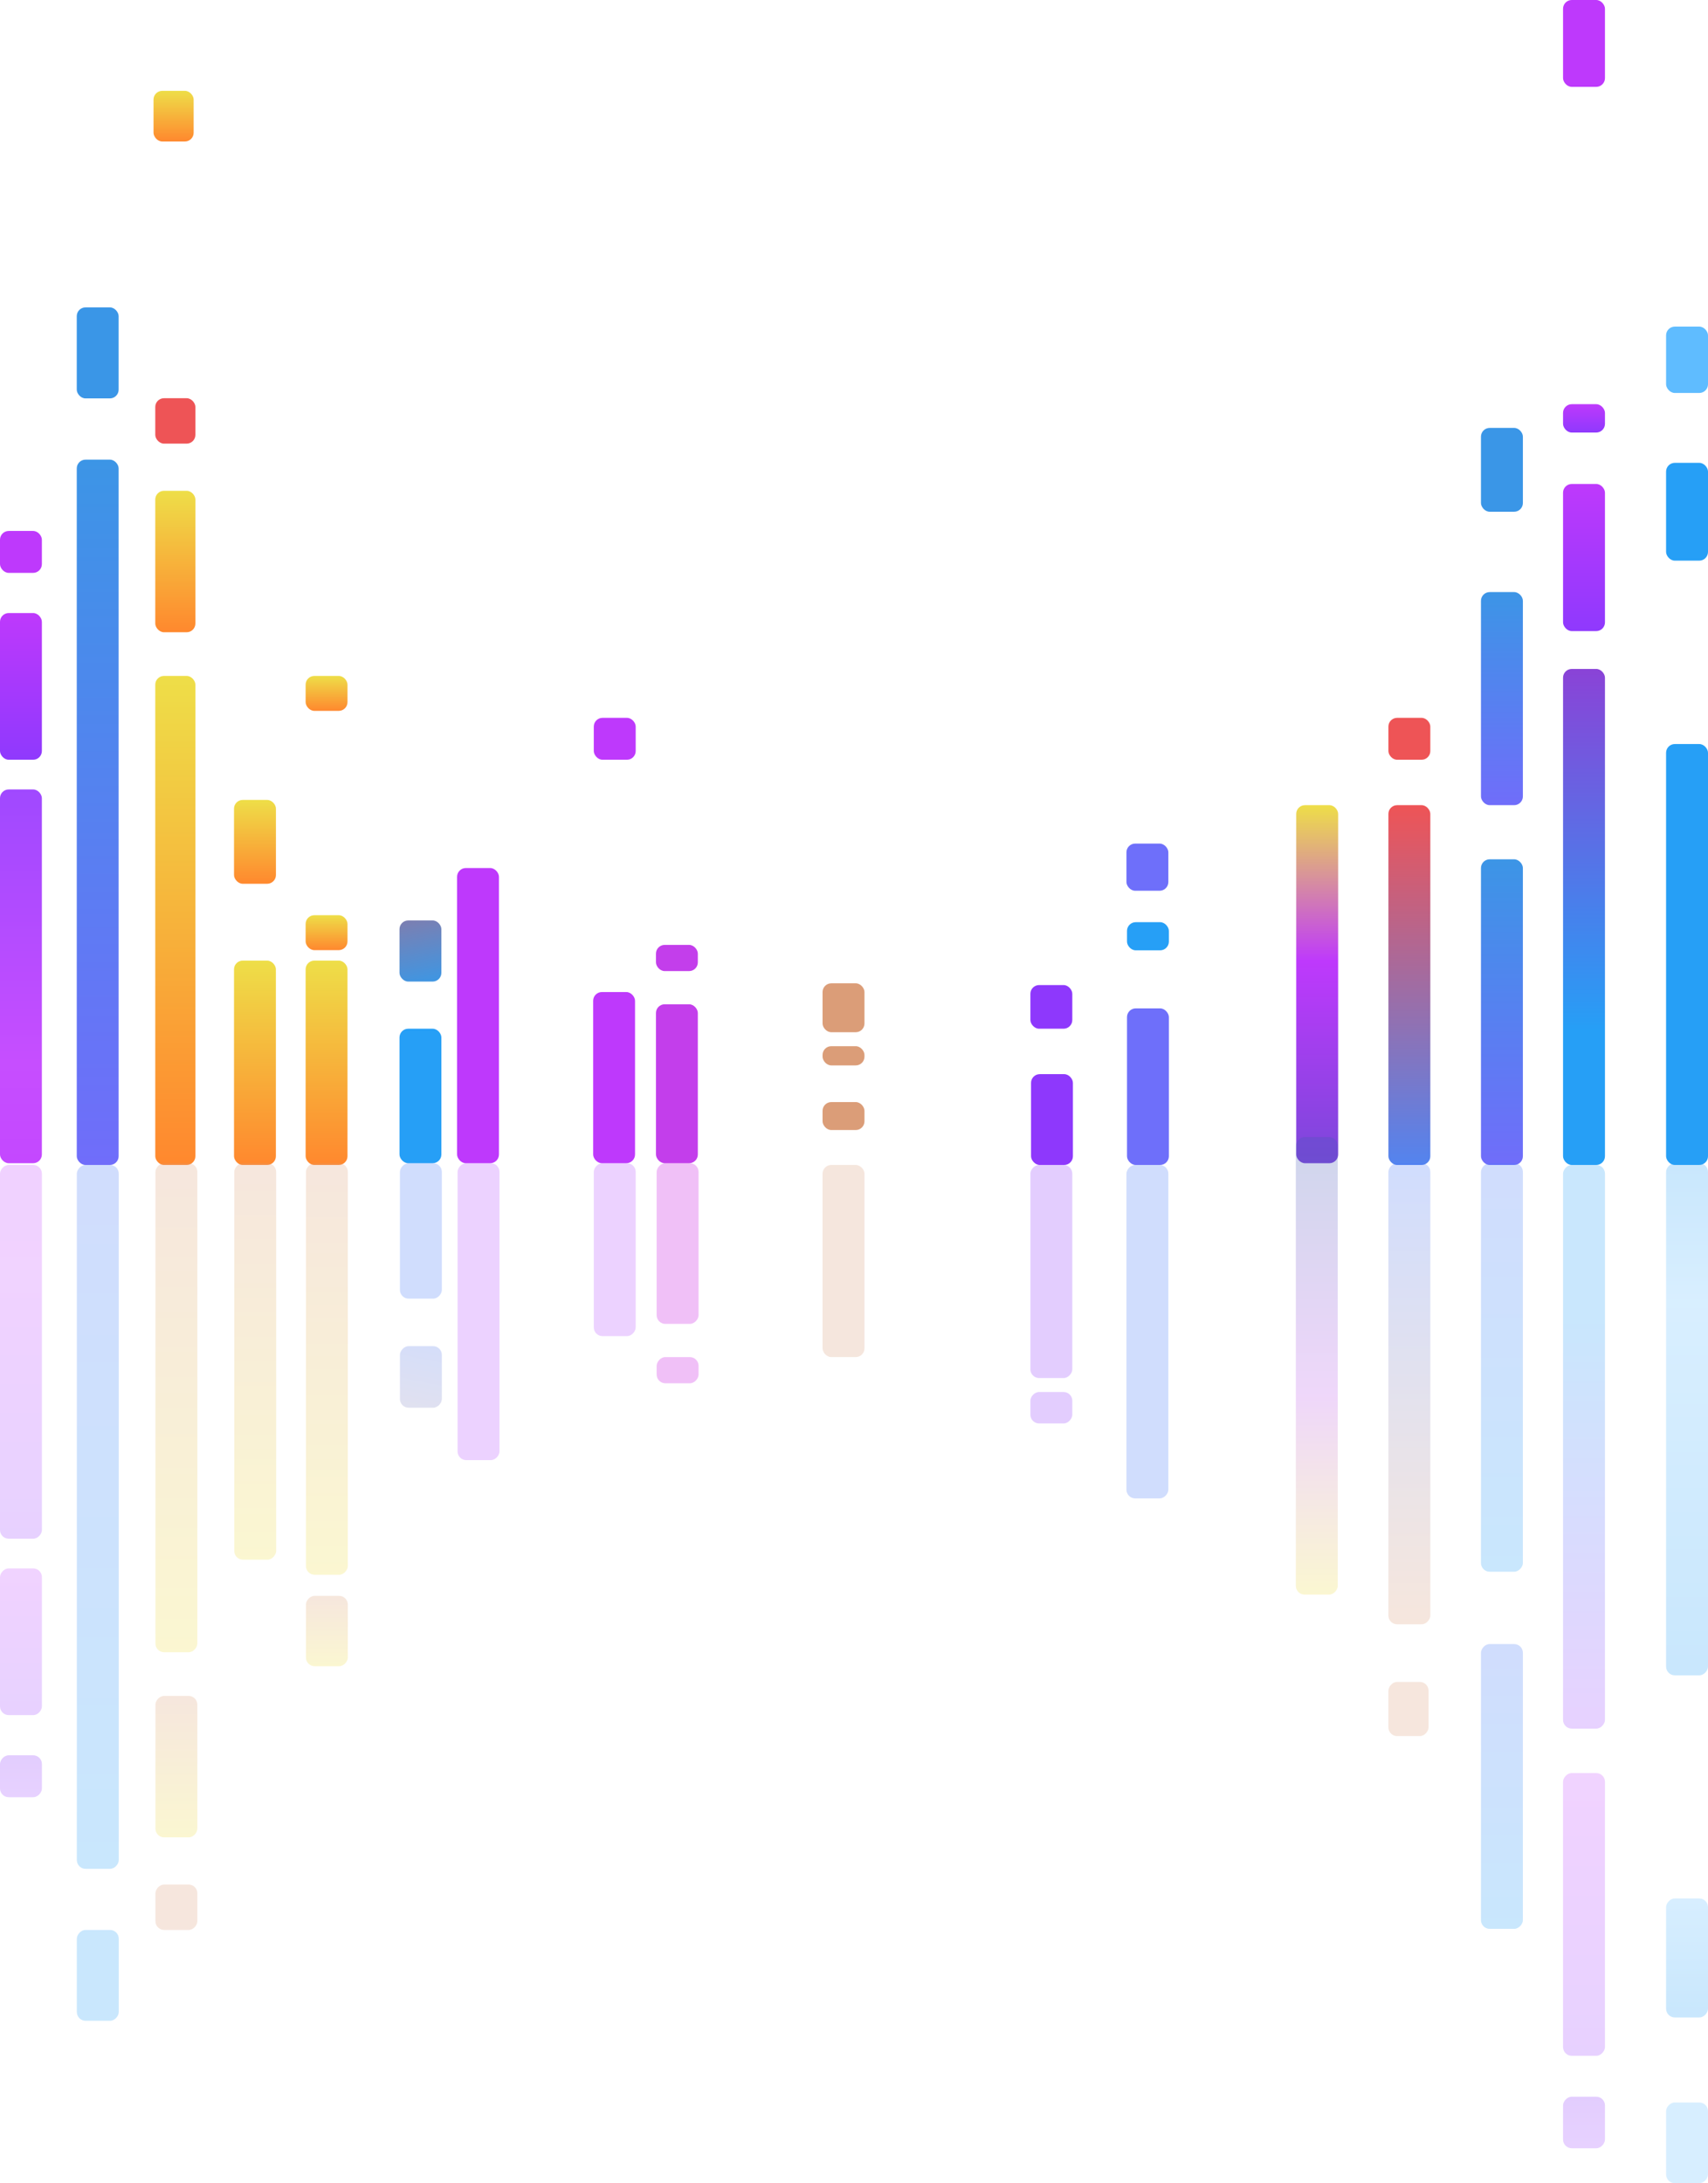 <svg width="978" height="1250" viewBox="0 0 978 1250" fill="none" xmlns="http://www.w3.org/2000/svg">
<rect y="452" width="23.975" height="214" rx="5" fill="url(#paint0_linear_470_249)"/>
<rect y="351" width="23.975" height="84" rx="5" fill="url(#paint1_linear_470_249)"/>
<rect y="304" width="23.975" height="24" rx="5" fill="#BE39FC"/>
<rect x="895" y="383" width="24" height="284" rx="5" fill="url(#paint2_linear_470_249)"/>
<rect x="895" y="277.093" width="24" height="84.244" rx="5" fill="url(#paint3_linear_470_249)"/>
<rect x="895" y="231.418" width="24" height="16.24" rx="5" fill="url(#paint4_linear_470_249)"/>
<rect x="895" width="24" height="49.735" rx="5" fill="#BE39FC"/>
<rect x="954" y="426" width="24" height="241" rx="5" fill="#269FF6"/>
<rect x="954" y="265" width="24" height="56" rx="5" fill="#269FF6"/>
<rect x="954" y="187" width="24" height="38" rx="5" fill="url(#paint5_linear_470_249)"/>
<rect x="134" y="550" width="23.975" height="117" rx="5" fill="url(#paint6_linear_470_249)"/>
<rect x="134" y="458" width="24" height="48" rx="5" fill="url(#paint7_linear_470_249)"/>
<rect x="261.724" y="497" width="23.975" height="169" rx="5" fill="#BE39FC"/>
<rect x="339.642" y="568" width="23.975" height="98" rx="5" fill="#BE39FC"/>
<rect x="340" y="411" width="24" height="24" rx="5" fill="#BE39FC"/>
<rect x="375.604" y="575" width="23.975" height="91" rx="5" fill="#C33EEB"/>
<rect x="375.604" y="541" width="23.975" height="15" rx="5" fill="#C33EEB"/>
<rect x="590.377" y="615" width="23.975" height="52" rx="5" fill="#8E38FC"/>
<rect x="590" y="564" width="24" height="25" rx="5" fill="#8E38FC"/>
<rect x="175" y="550" width="23.975" height="117" rx="5" fill="url(#paint8_linear_470_249)"/>
<rect x="175" y="524" width="23.975" height="20" rx="5" fill="url(#paint9_linear_470_249)"/>
<rect x="175" y="387" width="23.975" height="20" rx="5" fill="url(#paint10_linear_470_249)"/>
<rect x="742.217" y="461" width="24" height="205" rx="5" fill="url(#paint11_linear_470_249)"/>
<rect x="795" y="461" width="24" height="206" rx="5" fill="url(#paint12_linear_470_249)"/>
<rect x="795" y="411" width="24" height="24" rx="5" fill="#EE5456"/>
<rect x="228.758" y="589" width="23.975" height="77" rx="5" fill="#269FF6"/>
<rect x="228.758" y="527" width="23.975" height="35" rx="5" fill="url(#paint13_linear_470_249)"/>
<rect x="88.906" y="387" width="22.976" height="280" rx="5" fill="url(#paint14_linear_470_249)"/>
<rect x="88.906" y="281" width="22.976" height="81" rx="5" fill="url(#paint15_linear_470_249)"/>
<rect x="88.906" y="228" width="22.976" height="26" rx="5" fill="#EE5456"/>
<rect x="87.907" y="52" width="22.976" height="29" rx="5" fill="url(#paint16_linear_470_249)"/>
<rect x="43.954" y="176" width="23.975" height="52.106" rx="5" fill="#3A96E7"/>
<rect x="43.954" y="263.178" width="23.975" height="403.822" rx="5" fill="url(#paint17_linear_470_249)"/>
<rect x="848" y="245" width="24" height="48" rx="5" fill="#3A96E7"/>
<rect x="848" y="492" width="24" height="175" rx="5" fill="url(#paint18_linear_470_249)"/>
<rect x="848" y="339" width="24" height="122" rx="5" fill="url(#paint19_linear_470_249)"/>
<rect x="645.318" y="528" width="23.975" height="16.116" rx="5" fill="#269FF6"/>
<rect x="645.318" y="577.355" width="23.975" height="89.645" rx="5" fill="#6E6FFA"/>
<rect x="645" y="483" width="24" height="27" rx="5" fill="#6E6FFA"/>
<g opacity="0.25">
<rect width="24" height="214" rx="5" transform="matrix(1 0 0 -1 0 881)" fill="url(#paint20_linear_470_249)"/>
<rect width="24" height="84" rx="5" transform="matrix(1 0 0 -1 0 982)" fill="url(#paint21_linear_470_249)"/>
<rect width="24" height="24" rx="5" transform="matrix(1 0 0 -1 0 1029)" fill="url(#paint22_linear_470_249)"/>
<rect width="24" height="322.732" rx="5" transform="matrix(1 0 0 -1 895 989.732)" fill="url(#paint23_linear_470_249)"/>
<rect width="24" height="161.875" rx="5" transform="matrix(1 0 0 -1 895 1177.06)" fill="url(#paint24_linear_470_249)"/>
<rect width="24" height="29.524" rx="5" transform="matrix(1 0 0 -1 895 1230)" fill="url(#paint25_linear_470_249)"/>
<rect width="24" height="293.217" rx="5" transform="matrix(1 0 0 -1 954 959.217)" fill="url(#paint26_linear_470_249)"/>
<rect width="24" height="68.133" rx="5" transform="matrix(1 0 0 -1 954 1155.1)" fill="url(#paint27_linear_470_249)"/>
<rect width="24" height="46.233" rx="5" transform="matrix(1 0 0 -1 954 1250)" fill="url(#paint28_linear_470_249)"/>
<rect width="24" height="227" rx="5" transform="matrix(1 0 0 -1 134.132 893)" fill="url(#paint29_linear_470_249)"/>
<rect width="24" height="170" rx="5" transform="matrix(1 0 0 -1 262 836)" fill="#B24CFF"/>
<rect width="24" height="99" rx="5" transform="matrix(1 0 0 -1 340 765)" fill="#B24CFF"/>
<rect width="24" height="92" rx="5" transform="matrix(1 0 0 -1 376 758)" fill="#C402E0"/>
<rect width="24" height="15" rx="5" transform="matrix(1 0 0 -1 376 792)" fill="#C402E0"/>
<rect width="24" height="122" rx="5" transform="matrix(1 0 0 -1 590 789)" fill="#8E38FC"/>
<rect width="24" height="18" rx="5" transform="matrix(1 0 0 -1 590 815)" fill="#8E38FC"/>
<rect width="24" height="235.636" rx="5" transform="matrix(1 0 0 -1 175.17 901.636)" fill="url(#paint30_linear_470_249)"/>
<rect width="24" height="40.28" rx="5" transform="matrix(1 0 0 -1 175.17 954)" fill="url(#paint31_linear_470_249)"/>
<rect width="24" height="264" rx="5" transform="matrix(1 0 0 -1 795 930)" fill="url(#paint32_linear_470_249)"/>
<rect width="24" height="262" rx="5" transform="matrix(1 0 0 -1 742 913)" fill="url(#paint33_linear_470_249)"/>
<rect width="23" height="31" rx="5" transform="matrix(1 0 0 -1 795 994)" fill="#DB9D78"/>
<rect width="24" height="77.554" rx="5" transform="matrix(1 0 0 -1 229 743.554)" fill="#4576F9"/>
<rect width="24" height="35.252" rx="5" transform="matrix(1 0 0 -1 229 806)" fill="url(#paint34_linear_470_249)"/>
<rect width="24" height="280" rx="5" transform="matrix(1 0 0 -1 89 946)" fill="url(#paint35_linear_470_249)"/>
<rect width="24" height="81" rx="5" transform="matrix(1 0 0 -1 89 1052)" fill="url(#paint36_linear_470_249)"/>
<rect width="24" height="26" rx="5" transform="matrix(1 0 0 -1 89 1105)" fill="#DB9D78"/>
<rect width="24" height="52" rx="5" transform="matrix(1 0 0 -1 44 1157)" fill="#269FF6"/>
<rect width="24" height="403" rx="5" transform="matrix(1 0 0 -1 44 1070)" fill="url(#paint37_linear_470_249)"/>
<rect width="24" height="233.886" rx="5" transform="matrix(1 0 0 -1 848 899.886)" fill="url(#paint38_linear_470_249)"/>
<rect width="24" height="163.052" rx="5" transform="matrix(1 0 0 -1 848 1104.37)" fill="url(#paint39_linear_470_249)"/>
<rect width="24" height="190.899" rx="5" transform="matrix(1 0 0 -1 645 857.899)" fill="url(#paint40_linear_470_249)"/>
</g>
<rect x="471" y="667" width="24" height="110" rx="5" fill="#DB9D78" fill-opacity="0.25"/>
<rect x="471" y="631" width="24" height="16" rx="5" fill="#DB9D78"/>
<rect x="471" y="599" width="24" height="11" rx="5" fill="#DB9D78"/>
<rect x="471" y="563" width="24" height="28" rx="5" fill="#DB9D78"/>
<defs>
<linearGradient id="paint0_linear_470_249" x1="11.987" y1="452" x2="11.987" y2="666" gradientUnits="userSpaceOnUse">
<stop stop-color="#A049FF"/>
<stop offset="0.73" stop-color="#C64EFF"/>
<stop offset="1" stop-color="#C448FF"/>
</linearGradient>
<linearGradient id="paint1_linear_470_249" x1="11.987" y1="351" x2="11.987" y2="435" gradientUnits="userSpaceOnUse">
<stop stop-color="#BE39FC"/>
<stop offset="1" stop-color="#8F39FD"/>
</linearGradient>
<linearGradient id="paint2_linear_470_249" x1="907" y1="383" x2="907" y2="667" gradientUnits="userSpaceOnUse">
<stop stop-color="#8A43D7"/>
<stop offset="0.73" stop-color="#269FF6"/>
<stop offset="1" stop-color="#269FF6"/>
</linearGradient>
<linearGradient id="paint3_linear_470_249" x1="907" y1="277.093" x2="907" y2="361.337" gradientUnits="userSpaceOnUse">
<stop stop-color="#BE39FC"/>
<stop offset="1" stop-color="#8F39FD"/>
</linearGradient>
<linearGradient id="paint4_linear_470_249" x1="907" y1="231.418" x2="907" y2="247.658" gradientUnits="userSpaceOnUse">
<stop stop-color="#BE39FC"/>
<stop offset="1" stop-color="#8F39FD"/>
</linearGradient>
<linearGradient id="paint5_linear_470_249" x1="966" y1="187" x2="966" y2="225" gradientUnits="userSpaceOnUse">
<stop stop-color="#5FBCFF"/>
<stop offset="1" stop-color="#5FBCFF"/>
</linearGradient>
<linearGradient id="paint6_linear_470_249" x1="145.987" y1="550" x2="145.987" y2="667" gradientUnits="userSpaceOnUse">
<stop stop-color="#EEDE48"/>
<stop offset="1" stop-color="#FF882E"/>
</linearGradient>
<linearGradient id="paint7_linear_470_249" x1="146" y1="458" x2="146" y2="506" gradientUnits="userSpaceOnUse">
<stop stop-color="#EEDE48"/>
<stop offset="1" stop-color="#FF882E"/>
</linearGradient>
<linearGradient id="paint8_linear_470_249" x1="186.987" y1="550" x2="186.987" y2="667" gradientUnits="userSpaceOnUse">
<stop stop-color="#EEDE48"/>
<stop offset="1" stop-color="#FF882E"/>
</linearGradient>
<linearGradient id="paint9_linear_470_249" x1="186.987" y1="524" x2="186.987" y2="544" gradientUnits="userSpaceOnUse">
<stop stop-color="#EEDE48"/>
<stop offset="1" stop-color="#FF882E"/>
</linearGradient>
<linearGradient id="paint10_linear_470_249" x1="186.987" y1="387" x2="186.987" y2="407" gradientUnits="userSpaceOnUse">
<stop stop-color="#EEDE48"/>
<stop offset="1" stop-color="#FF882E"/>
</linearGradient>
<linearGradient id="paint11_linear_470_249" x1="754.217" y1="461" x2="754.217" y2="666" gradientUnits="userSpaceOnUse">
<stop stop-color="#EEDE48"/>
<stop offset="0.436" stop-color="#BE39FC"/>
<stop offset="1" stop-color="#7B47DA"/>
</linearGradient>
<linearGradient id="paint12_linear_470_249" x1="807" y1="461" x2="807" y2="667" gradientUnits="userSpaceOnUse">
<stop stop-color="#EE5456"/>
<stop offset="1" stop-color="#5384EF"/>
</linearGradient>
<linearGradient id="paint13_linear_470_249" x1="266.283" y1="573.5" x2="242.219" y2="454.098" gradientUnits="userSpaceOnUse">
<stop stop-color="#269FF6"/>
<stop offset="1" stop-color="#EE5456"/>
</linearGradient>
<linearGradient id="paint14_linear_470_249" x1="100.394" y1="387" x2="100.394" y2="667" gradientUnits="userSpaceOnUse">
<stop stop-color="#EEDE48"/>
<stop offset="1" stop-color="#FF882E"/>
</linearGradient>
<linearGradient id="paint15_linear_470_249" x1="100.394" y1="281" x2="100.394" y2="362" gradientUnits="userSpaceOnUse">
<stop stop-color="#EEDE48"/>
<stop offset="1" stop-color="#FF882E"/>
</linearGradient>
<linearGradient id="paint16_linear_470_249" x1="99.395" y1="52" x2="99.395" y2="81" gradientUnits="userSpaceOnUse">
<stop stop-color="#EEDE48"/>
<stop offset="1" stop-color="#FF882E"/>
</linearGradient>
<linearGradient id="paint17_linear_470_249" x1="55.941" y1="263.178" x2="55.941" y2="667" gradientUnits="userSpaceOnUse">
<stop stop-color="#3C95E6"/>
<stop offset="1" stop-color="#706DFA"/>
</linearGradient>
<linearGradient id="paint18_linear_470_249" x1="860" y1="492" x2="860" y2="667" gradientUnits="userSpaceOnUse">
<stop stop-color="#3C95E6"/>
<stop offset="1" stop-color="#706DFA"/>
</linearGradient>
<linearGradient id="paint19_linear_470_249" x1="860" y1="339" x2="860" y2="461" gradientUnits="userSpaceOnUse">
<stop stop-color="#3C95E6"/>
<stop offset="1" stop-color="#706DFA"/>
</linearGradient>
<linearGradient id="paint20_linear_470_249" x1="12" y1="0" x2="12" y2="214" gradientUnits="userSpaceOnUse">
<stop stop-color="#A049FF"/>
<stop offset="0.73" stop-color="#C64EFF"/>
<stop offset="1" stop-color="#C448FF"/>
</linearGradient>
<linearGradient id="paint21_linear_470_249" x1="12" y1="0" x2="12" y2="84" gradientUnits="userSpaceOnUse">
<stop stop-color="#A049FF"/>
<stop offset="1" stop-color="#C64EFF"/>
</linearGradient>
<linearGradient id="paint22_linear_470_249" x1="12" y1="0" x2="12" y2="24" gradientUnits="userSpaceOnUse">
<stop stop-color="#A049FF"/>
<stop offset="1" stop-color="#8E38FC"/>
</linearGradient>
<linearGradient id="paint23_linear_470_249" x1="12" y1="0" x2="12" y2="322.732" gradientUnits="userSpaceOnUse">
<stop stop-color="#A049FF"/>
<stop offset="0.73" stop-color="#269FF6"/>
<stop offset="1" stop-color="#269FF6"/>
</linearGradient>
<linearGradient id="paint24_linear_470_249" x1="12" y1="0" x2="12" y2="161.875" gradientUnits="userSpaceOnUse">
<stop stop-color="#A049FF"/>
<stop offset="1" stop-color="#C64EFF"/>
</linearGradient>
<linearGradient id="paint25_linear_470_249" x1="12" y1="0" x2="12" y2="29.524" gradientUnits="userSpaceOnUse">
<stop stop-color="#A049FF"/>
<stop offset="1" stop-color="#8E38FC"/>
</linearGradient>
<linearGradient id="paint26_linear_470_249" x1="12" y1="0" x2="12" y2="293.217" gradientUnits="userSpaceOnUse">
<stop stop-color="#269FF6"/>
<stop offset="0.73" stop-color="#65BEFF"/>
<stop offset="1" stop-color="#269FF6"/>
</linearGradient>
<linearGradient id="paint27_linear_470_249" x1="12" y1="0" x2="12" y2="68.133" gradientUnits="userSpaceOnUse">
<stop stop-color="#269FF6"/>
<stop offset="1" stop-color="#60BCFF"/>
</linearGradient>
<linearGradient id="paint28_linear_470_249" x1="12" y1="0" x2="12" y2="46.233" gradientUnits="userSpaceOnUse">
<stop stop-color="#5FBCFF"/>
<stop offset="1" stop-color="#5FBCFF"/>
</linearGradient>
<linearGradient id="paint29_linear_470_249" x1="12" y1="0" x2="12" y2="227" gradientUnits="userSpaceOnUse">
<stop stop-color="#EEDE48"/>
<stop offset="1" stop-color="#DB9D78"/>
</linearGradient>
<linearGradient id="paint30_linear_470_249" x1="12" y1="0" x2="12" y2="235.636" gradientUnits="userSpaceOnUse">
<stop stop-color="#EEDE48"/>
<stop offset="1" stop-color="#DB9D78"/>
</linearGradient>
<linearGradient id="paint31_linear_470_249" x1="12" y1="0" x2="12" y2="40.28" gradientUnits="userSpaceOnUse">
<stop stop-color="#EEDE48"/>
<stop offset="1" stop-color="#DB9D78"/>
</linearGradient>
<linearGradient id="paint32_linear_470_249" x1="12" y1="0" x2="12" y2="264" gradientUnits="userSpaceOnUse">
<stop stop-color="#DB9D78"/>
<stop offset="1" stop-color="#4576F9"/>
</linearGradient>
<linearGradient id="paint33_linear_470_249" x1="12" y1="0" x2="12" y2="262" gradientUnits="userSpaceOnUse">
<stop stop-color="#EEDE48"/>
<stop offset="0.436" stop-color="#BE5EEB"/>
<stop offset="1" stop-color="#3B5BB1"/>
</linearGradient>
<linearGradient id="paint34_linear_470_249" x1="37.565" y1="46.834" x2="13.191" y2="-73.369" gradientUnits="userSpaceOnUse">
<stop stop-color="#4576F9"/>
<stop offset="1" stop-color="#DB9D78"/>
</linearGradient>
<linearGradient id="paint35_linear_470_249" x1="12" y1="0" x2="12" y2="280" gradientUnits="userSpaceOnUse">
<stop stop-color="#EEDE48"/>
<stop offset="1" stop-color="#DB9D78"/>
</linearGradient>
<linearGradient id="paint36_linear_470_249" x1="12" y1="0" x2="12" y2="81" gradientUnits="userSpaceOnUse">
<stop stop-color="#EEDE48"/>
<stop offset="1" stop-color="#DB9D78"/>
</linearGradient>
<linearGradient id="paint37_linear_470_249" x1="12" y1="0" x2="12" y2="403" gradientUnits="userSpaceOnUse">
<stop stop-color="#269FF6"/>
<stop offset="1" stop-color="#4576F9"/>
</linearGradient>
<linearGradient id="paint38_linear_470_249" x1="12" y1="0" x2="12" y2="233.886" gradientUnits="userSpaceOnUse">
<stop stop-color="#269FF6"/>
<stop offset="1" stop-color="#4576F9"/>
</linearGradient>
<linearGradient id="paint39_linear_470_249" x1="12" y1="0" x2="12" y2="163.052" gradientUnits="userSpaceOnUse">
<stop stop-color="#269FF6"/>
<stop offset="1" stop-color="#4576F9"/>
</linearGradient>
<linearGradient id="paint40_linear_470_249" x1="12" y1="0" x2="12" y2="190.899" gradientUnits="userSpaceOnUse">
<stop stop-color="#4576F9"/>
<stop offset="1" stop-color="#4576F9"/>
</linearGradient>
</defs>
</svg>

